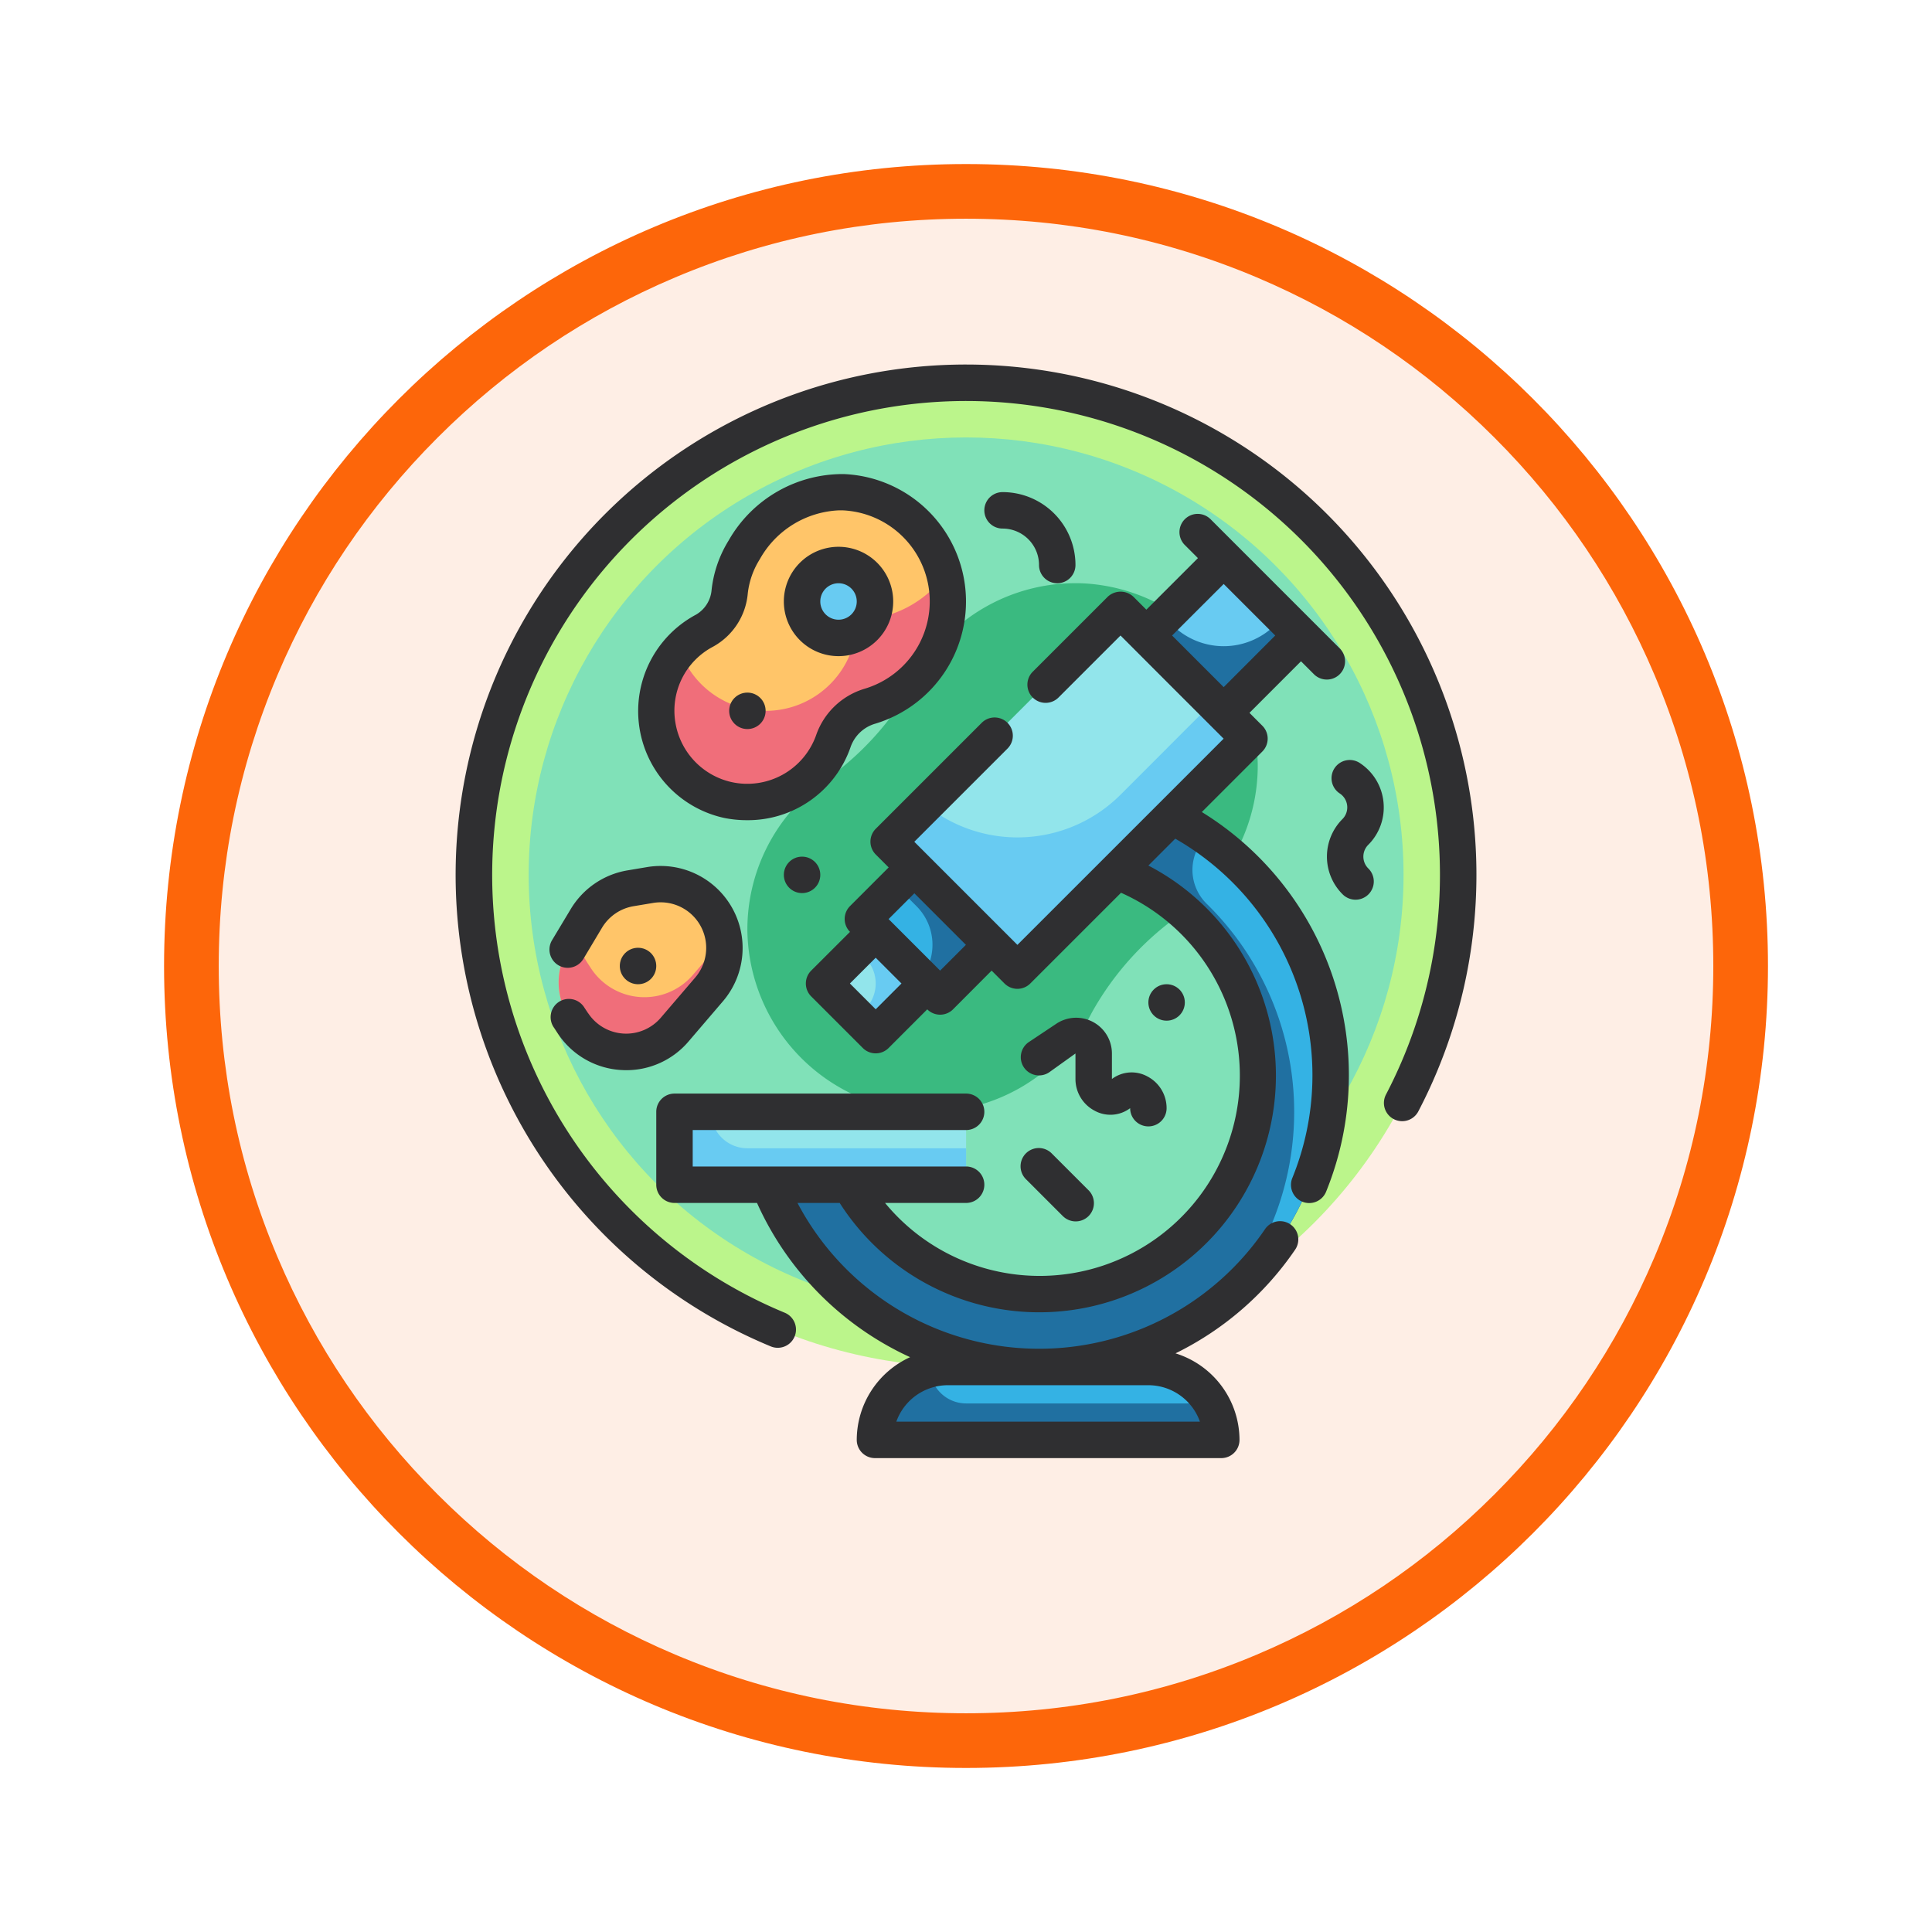 <svg xmlns="http://www.w3.org/2000/svg" xmlns:xlink="http://www.w3.org/1999/xlink" width="106" height="106" viewBox="0 0 106 106">
  <defs>
    <filter id="Trazado_982547" x="0" y="0" width="106" height="106" filterUnits="userSpaceOnUse">
      <feOffset dy="3" input="SourceAlpha"/>
      <feGaussianBlur stdDeviation="3" result="blur"/>
      <feFlood flood-opacity="0.161"/>
      <feComposite operator="in" in2="blur"/>
      <feComposite in="SourceGraphic"/>
    </filter>
  </defs>
  <g id="Grupo_1237250" data-name="Grupo 1237250" transform="translate(-619.999 -532.822)">
    <g id="Grupo_1237143" data-name="Grupo 1237143" transform="translate(0 -2561.178)">
      <g id="Grupo_1234670" data-name="Grupo 1234670" transform="translate(629 3100)">
        <g id="Grupo_1173169" data-name="Grupo 1173169">
          <g id="Grupo_1172017" data-name="Grupo 1172017">
            <g id="Grupo_1167337" data-name="Grupo 1167337">
              <g id="Grupo_1166720" data-name="Grupo 1166720">
                <g id="Grupo_1164305" data-name="Grupo 1164305">
                  <g id="Grupo_1163948" data-name="Grupo 1163948">
                    <g id="Grupo_1158168" data-name="Grupo 1158168">
                      <g id="Grupo_1152576" data-name="Grupo 1152576">
                        <g id="Grupo_1148633" data-name="Grupo 1148633">
                          <g id="Grupo_1148525" data-name="Grupo 1148525">
                            <g transform="matrix(1, 0, 0, 1, -9, -6)" filter="url(#Trazado_982547)">
                              <g id="Trazado_982547-2" data-name="Trazado 982547" transform="translate(9 6)" fill="#feeee5">
                                <path d="M 44 86.5 C 38.262 86.5 32.696 85.377 27.458 83.161 C 22.397 81.02 17.852 77.956 13.948 74.052 C 10.044 70.148 6.98 65.603 4.839 60.542 C 2.623 55.304 1.5 49.738 1.5 44 C 1.5 38.262 2.623 32.696 4.839 27.458 C 6.98 22.397 10.044 17.852 13.948 13.948 C 17.852 10.044 22.397 6.98 27.458 4.839 C 32.696 2.623 38.262 1.5 44 1.5 C 49.738 1.5 55.304 2.623 60.542 4.839 C 65.603 6.98 70.148 10.044 74.052 13.948 C 77.956 17.852 81.02 22.397 83.161 27.458 C 85.377 32.696 86.5 38.262 86.5 44 C 86.5 49.738 85.377 55.304 83.161 60.542 C 81.02 65.603 77.956 70.148 74.052 74.052 C 70.148 77.956 65.603 81.02 60.542 83.161 C 55.304 85.377 49.738 86.5 44 86.5 Z" stroke="none"/>
                                <path d="M 44 3 C 38.464 3 33.095 4.084 28.042 6.221 C 23.16 8.286 18.775 11.242 15.009 15.009 C 11.242 18.775 8.286 23.16 6.221 28.042 C 4.084 33.095 3 38.464 3 44 C 3 49.536 4.084 54.905 6.221 59.958 C 8.286 64.84 11.242 69.225 15.009 72.991 C 18.775 76.758 23.16 79.714 28.042 81.779 C 33.095 83.916 38.464 85 44 85 C 49.536 85 54.905 83.916 59.958 81.779 C 64.84 79.714 69.225 76.758 72.991 72.991 C 76.758 69.225 79.714 64.84 81.779 59.958 C 83.916 54.905 85 49.536 85 44 C 85 38.464 83.916 33.095 81.779 28.042 C 79.714 23.16 76.758 18.775 72.991 15.009 C 69.225 11.242 64.84 8.286 59.958 6.221 C 54.905 4.084 49.536 3 44 3 M 44 0 C 68.301 0 88 19.699 88 44 C 88 68.301 68.301 88 44 88 C 19.699 88 0 68.301 0 44 C 0 19.699 19.699 0 44 0 Z" stroke="none" fill="#fd660a"/>
                              </g>
                            </g>
                          </g>
                        </g>
                      </g>
                    </g>
                  </g>
                </g>
              </g>
            </g>
          </g>
        </g>
      </g>
    </g>
    <g id="Fill_Outline" data-name="Fill Outline" transform="translate(642.005 550.822)">
      <circle id="Elipse_14661" data-name="Elipse 14661" cx="27" cy="27" r="27" transform="translate(4 3)" fill="#bbf58b"/>
      <circle id="Elipse_14662" data-name="Elipse 14662" cx="24" cy="24" r="24" transform="translate(7 6)" fill="#80e1b8"/>
      <path id="Trazado_1255915" data-name="Trazado 1255915" d="M47,23.911a10.1,10.1,0,0,0-9.48-9.9,9.984,9.984,0,0,0-9.415,5.43,16.2,16.2,0,0,1-5.018,5.494A9.982,9.982,0,0,0,19,33.089a10.1,10.1,0,0,0,9.479,9.9,9.987,9.987,0,0,0,9.417-5.43,16.19,16.19,0,0,1,5.016-5.494A9.98,9.98,0,0,0,47,23.911Z" fill="#3aba80"/>
      <path id="Trazado_1255916" data-name="Trazado 1255916" d="M24.251,9.005a6.17,6.17,0,0,0-5.431,3.17,5.473,5.473,0,0,0-.792,2.283A2.721,2.721,0,0,1,16.651,16.6a5,5,0,1,0,7.059,6.087,3.044,3.044,0,0,1,2-1.93A6,6,0,0,0,24.251,9.005Z" fill="#ffc569"/>
      <path id="Trazado_1255917" data-name="Trazado 1255917" d="M35,25v4A12,12,0,1,1,24.618,47H20.174A16,16,0,1,0,35,25Z" fill="#2070a1"/>
      <path id="Trazado_1255918" data-name="Trazado 1255918" d="M31.646,16.354h10v18h-10Z" transform="translate(28.661 -18.487) rotate(45)" fill="#92e5eb"/>
      <path id="Trazado_1255919" data-name="Trazado 1255919" d="M25.868,31.132h6v4h-6Z" transform="translate(31.883 -10.709) rotate(45)" fill="#34b2e4"/>
      <path id="Trazado_1255920" data-name="Trazado 1255920" d="M24.04,33.96h4v4h-4Z" transform="translate(33.055 -7.88) rotate(45)" fill="#92e5eb"/>
      <path id="Trazado_1255921" data-name="Trazado 1255921" d="M42.132,13.868h6v6h-6Z" transform="translate(25.146 -26.972) rotate(45)" fill="#68cbf2"/>
      <path id="Trazado_1255922" data-name="Trazado 1255922" d="M15,43H31v4H15Z" fill="#92e5eb"/>
      <path id="Trazado_1255923" data-name="Trazado 1255923" d="M30,57H41a4,4,0,0,1,4,4H26A4,4,0,0,1,30,57Z" fill="#34b2e4"/>
      <path id="Trazado_1255924" data-name="Trazado 1255924" d="M39.475,25.6a8,8,0,0,1-10.7.556l-2.03,2.03,7.071,7.071,12.73-12.732-2-2Z" fill="#68cbf2"/>
      <path id="Trazado_1255925" data-name="Trazado 1255925" d="M44.17,27.9a2.6,2.6,0,0,0,.054,3.71,15.973,15.973,0,0,1,1.042,21.655A15.981,15.981,0,0,0,44.17,27.9Z" fill="#34b2e4"/>
      <path id="Trazado_1255926" data-name="Trazado 1255926" d="M47.96,16.282a4,4,0,0,1-5.657,0l-.414-.414-1,1,4.243,4.243,4.242-4.243-1-1Z" fill="#2070a1"/>
      <path id="Trazado_1255927" data-name="Trazado 1255927" d="M28.161,29.6l-1,1,1.121,1.122a2.99,2.99,0,0,1,.264,3.92l1.029,1.029L32.4,33.839Z" fill="#2070a1"/>
      <path id="Trazado_1255928" data-name="Trazado 1255928" d="M26.04,33.132l-1,1,.414.414a2,2,0,0,1,0,2.828l-.414.415,1,1,2.828-2.829Z" fill="#68cbf2"/>
      <path id="Trazado_1255929" data-name="Trazado 1255929" d="M17,43H15v4H31V45H19A2,2,0,0,1,17,43Z" fill="#68cbf2"/>
      <path id="Trazado_1255930" data-name="Trazado 1255930" d="M31,59a1.993,1.993,0,0,1-1.986-1.863A3.991,3.991,0,0,0,26,61H45a3.955,3.955,0,0,0-.555-2Z" fill="#2070a1"/>
      <circle id="Elipse_14663" data-name="Elipse 14663" cx="2" cy="2" r="2" transform="translate(22 13)" fill="#68cbf2"/>
      <path id="Trazado_1255931" data-name="Trazado 1255931" d="M12.6,30.734l1.057-.176A3.5,3.5,0,0,1,16.89,36.3l-1.879,2.193a3.5,3.5,0,0,1-5.577-.337l-.2-.306a3.5,3.5,0,0,1-.093-3.75l1.026-1.71A3.505,3.505,0,0,1,12.6,30.734Z" fill="#ffc569"/>
      <path id="Trazado_1255932" data-name="Trazado 1255932" d="M26.713,15.752a3.044,3.044,0,0,0-2,1.93,5,5,0,0,1-9.421-.008,4.994,4.994,0,1,0,8.421,5.008,3.044,3.044,0,0,1,2-1.93,5.973,5.973,0,0,0,4.107-7.186,6.007,6.007,0,0,1-3.107,2.186Z" fill="#f06e7a"/>
      <path id="Trazado_1255933" data-name="Trazado 1255933" d="M16.011,35.488a3.505,3.505,0,0,1-5.577-.337l-.2-.306a3.5,3.5,0,0,1-.565-1.62l-.524.873a3.5,3.5,0,0,0,.089,3.747l.2.306a3.505,3.505,0,0,0,5.577.337L16.89,36.3a3.5,3.5,0,0,0,.793-2.759Z" fill="#f06e7a"/>
      <g id="Grupo_1237249" data-name="Grupo 1237249">
        <path id="Trazado_1255934" data-name="Trazado 1255934" d="M31,2A28,28,0,0,0,20.283,55.871a1,1,0,1,0,.766-1.848A26,26,0,1,1,54.038,42.049a1,1,0,1,0,1.772.929A28,28,0,0,0,31,2Z" fill="#2f2f31"/>
        <path id="Trazado_1255935" data-name="Trazado 1255935" d="M43.932,26.553l3.321-3.321a1,1,0,0,0,0-1.414l-.707-.707,2.828-2.829.708.708A1,1,0,0,0,51.5,17.576L44.425,10.5a1,1,0,1,0-1.414,1.414l.707.707L40.889,15.45l-.707-.707a1.029,1.029,0,0,0-1.414,0l-4.1,4.1a1,1,0,1,0,1.414,1.414l3.389-3.389.707.707L42.3,19.7l2.829,2.828-6.58,6.58-4.734,4.733-5.657-5.657,5.1-5.1a1,1,0,1,0-1.414-1.414l-5.8,5.8a1,1,0,0,0,0,1.414l.707.707L24.63,31.713a1,1,0,0,0,0,1.414L22.5,35.253a1,1,0,0,0,0,1.414L25.333,39.5a1,1,0,0,0,1.414,0l2.121-2.122a1,1,0,0,0,1.414,0L32.4,35.253l.707.707a1,1,0,0,0,1.414,0L39.5,30.982A10.985,10.985,0,1,1,26.553,48H31a1,1,0,0,0,0-2H16V44H31a1,1,0,0,0,0-2H15a1,1,0,0,0-1,1v4a1,1,0,0,0,1,1h4.528a16.929,16.929,0,0,0,8.4,8.462A5,5,0,0,0,25,61a1,1,0,0,0,1,1H45a1,1,0,0,0,1-1,4.99,4.99,0,0,0-3.511-4.748,17.016,17.016,0,0,0,6.564-5.689A1,1,0,1,0,47.4,49.437,14.984,14.984,0,0,1,21.749,48h2.315A12.987,12.987,0,1,0,41,29.489l1.475-1.475A14.952,14.952,0,0,1,48.9,46.625a1,1,0,1,0,1.854.75,16.956,16.956,0,0,0-6.821-20.822Zm1.2-12.513,2.828,2.828L45.132,19.7l-1.415-1.415L42.3,16.868ZM26.04,37.375,24.625,35.96l1.415-1.414,1.414,1.414Zm3.535-2.122-2.828-2.828,1.414-1.414,2.828,2.828ZM41,58a3.006,3.006,0,0,1,2.829,2H27.171A3.006,3.006,0,0,1,30,58Z" fill="#2f2f31"/>
        <path id="Trazado_1255936" data-name="Trazado 1255936" d="M27,15a3,3,0,1,0-3,3A3,3,0,0,0,27,15Zm-4,0a1,1,0,1,1,1,1A1,1,0,0,1,23,15Z" fill="#2f2f31"/>
        <path id="Trazado_1255937" data-name="Trazado 1255937" d="M24.651,23.019A2.033,2.033,0,0,1,26,21.71a7,7,0,0,0-1.706-13.7,7.207,7.207,0,0,0-6.328,3.653,6.487,6.487,0,0,0-.93,2.7,1.733,1.733,0,0,1-.852,1.358,6,6,0,0,0,1.53,11.153A6.289,6.289,0,0,0,19,27a5.959,5.959,0,0,0,5.651-3.981Zm-6.529,1.889a4.011,4.011,0,0,1-3.065-3.22,3.967,3.967,0,0,1,2.064-4.21,3.7,3.7,0,0,0,1.9-2.917,4.447,4.447,0,0,1,.654-1.869A5.235,5.235,0,0,1,24.037,10h.173a5,5,0,0,1,1.218,9.789,4.037,4.037,0,0,0-2.659,2.553,4.008,4.008,0,0,1-4.647,2.566Z" fill="#2f2f31"/>
        <circle id="Elipse_14664" data-name="Elipse 14664" cx="1" cy="1" r="1" transform="translate(18 20)" fill="#2f2f31"/>
        <path id="Trazado_1255938" data-name="Trazado 1255938" d="M10.267,37.6l-.2-.3A1,1,0,1,0,8.4,38.4l.2.307a4.47,4.47,0,0,0,3.476,2q.141.009.279.009a4.472,4.472,0,0,0,3.414-1.573l1.877-2.193a4.5,4.5,0,0,0-4.16-7.375l-1.055.177A4.5,4.5,0,0,0,9.31,31.873l-1.027,1.71A1,1,0,1,0,10,34.613L11.024,32.9a2.5,2.5,0,0,1,1.737-1.182l1.056-.176a2.5,2.5,0,0,1,2.313,4.1l-1.878,2.192a2.5,2.5,0,0,1-3.985-.24Z" fill="#2f2f31"/>
        <circle id="Elipse_14665" data-name="Elipse 14665" cx="1" cy="1" r="1" transform="translate(12 34)" fill="#2f2f31"/>
        <path id="Trazado_1255939" data-name="Trazado 1255939" d="M53.9,26.011a2.9,2.9,0,0,0-1.282-2.136,1,1,0,1,0-1.109,1.664.913.913,0,0,1,.139,1.4,2.916,2.916,0,0,0,0,4.118,1,1,0,1,0,1.414-1.414.914.914,0,0,1,0-1.29A2.9,2.9,0,0,0,53.9,26.011Z" fill="#2f2f31"/>
        <path id="Trazado_1255940" data-name="Trazado 1255940" d="M37.963,38.071a1.962,1.962,0,0,0-2.018.1l-1.5,1a1,1,0,1,0,1.11,1.664L37,39.8v1.4a1.961,1.961,0,0,0,1.037,1.732A1.8,1.8,0,0,0,40,42.8a1,1,0,1,0,2,0,1.961,1.961,0,0,0-1.037-1.732A1.8,1.8,0,0,0,39,41.2V39.8a1.961,1.961,0,0,0-1.037-1.729Z" fill="#2f2f31"/>
        <circle id="Elipse_14666" data-name="Elipse 14666" cx="1" cy="1" r="1" transform="translate(21 29)" fill="#2f2f31"/>
        <circle id="Elipse_14667" data-name="Elipse 14667" cx="1" cy="1" r="1" transform="translate(41 36)" fill="#2f2f31"/>
        <path id="Trazado_1255941" data-name="Trazado 1255941" d="M35,13a1,1,0,0,0,2,0,4,4,0,0,0-4-4,1,1,0,0,0,0,2A2,2,0,0,1,35,13Z" fill="#2f2f31"/>
        <path id="Trazado_1255942" data-name="Trazado 1255942" d="M34.293,46.707l2,2a1,1,0,1,0,1.414-1.414l-2-2a1,1,0,1,0-1.414,1.414Z" fill="#2f2f31"/>
      </g>
    </g>
  </g>
</svg>

